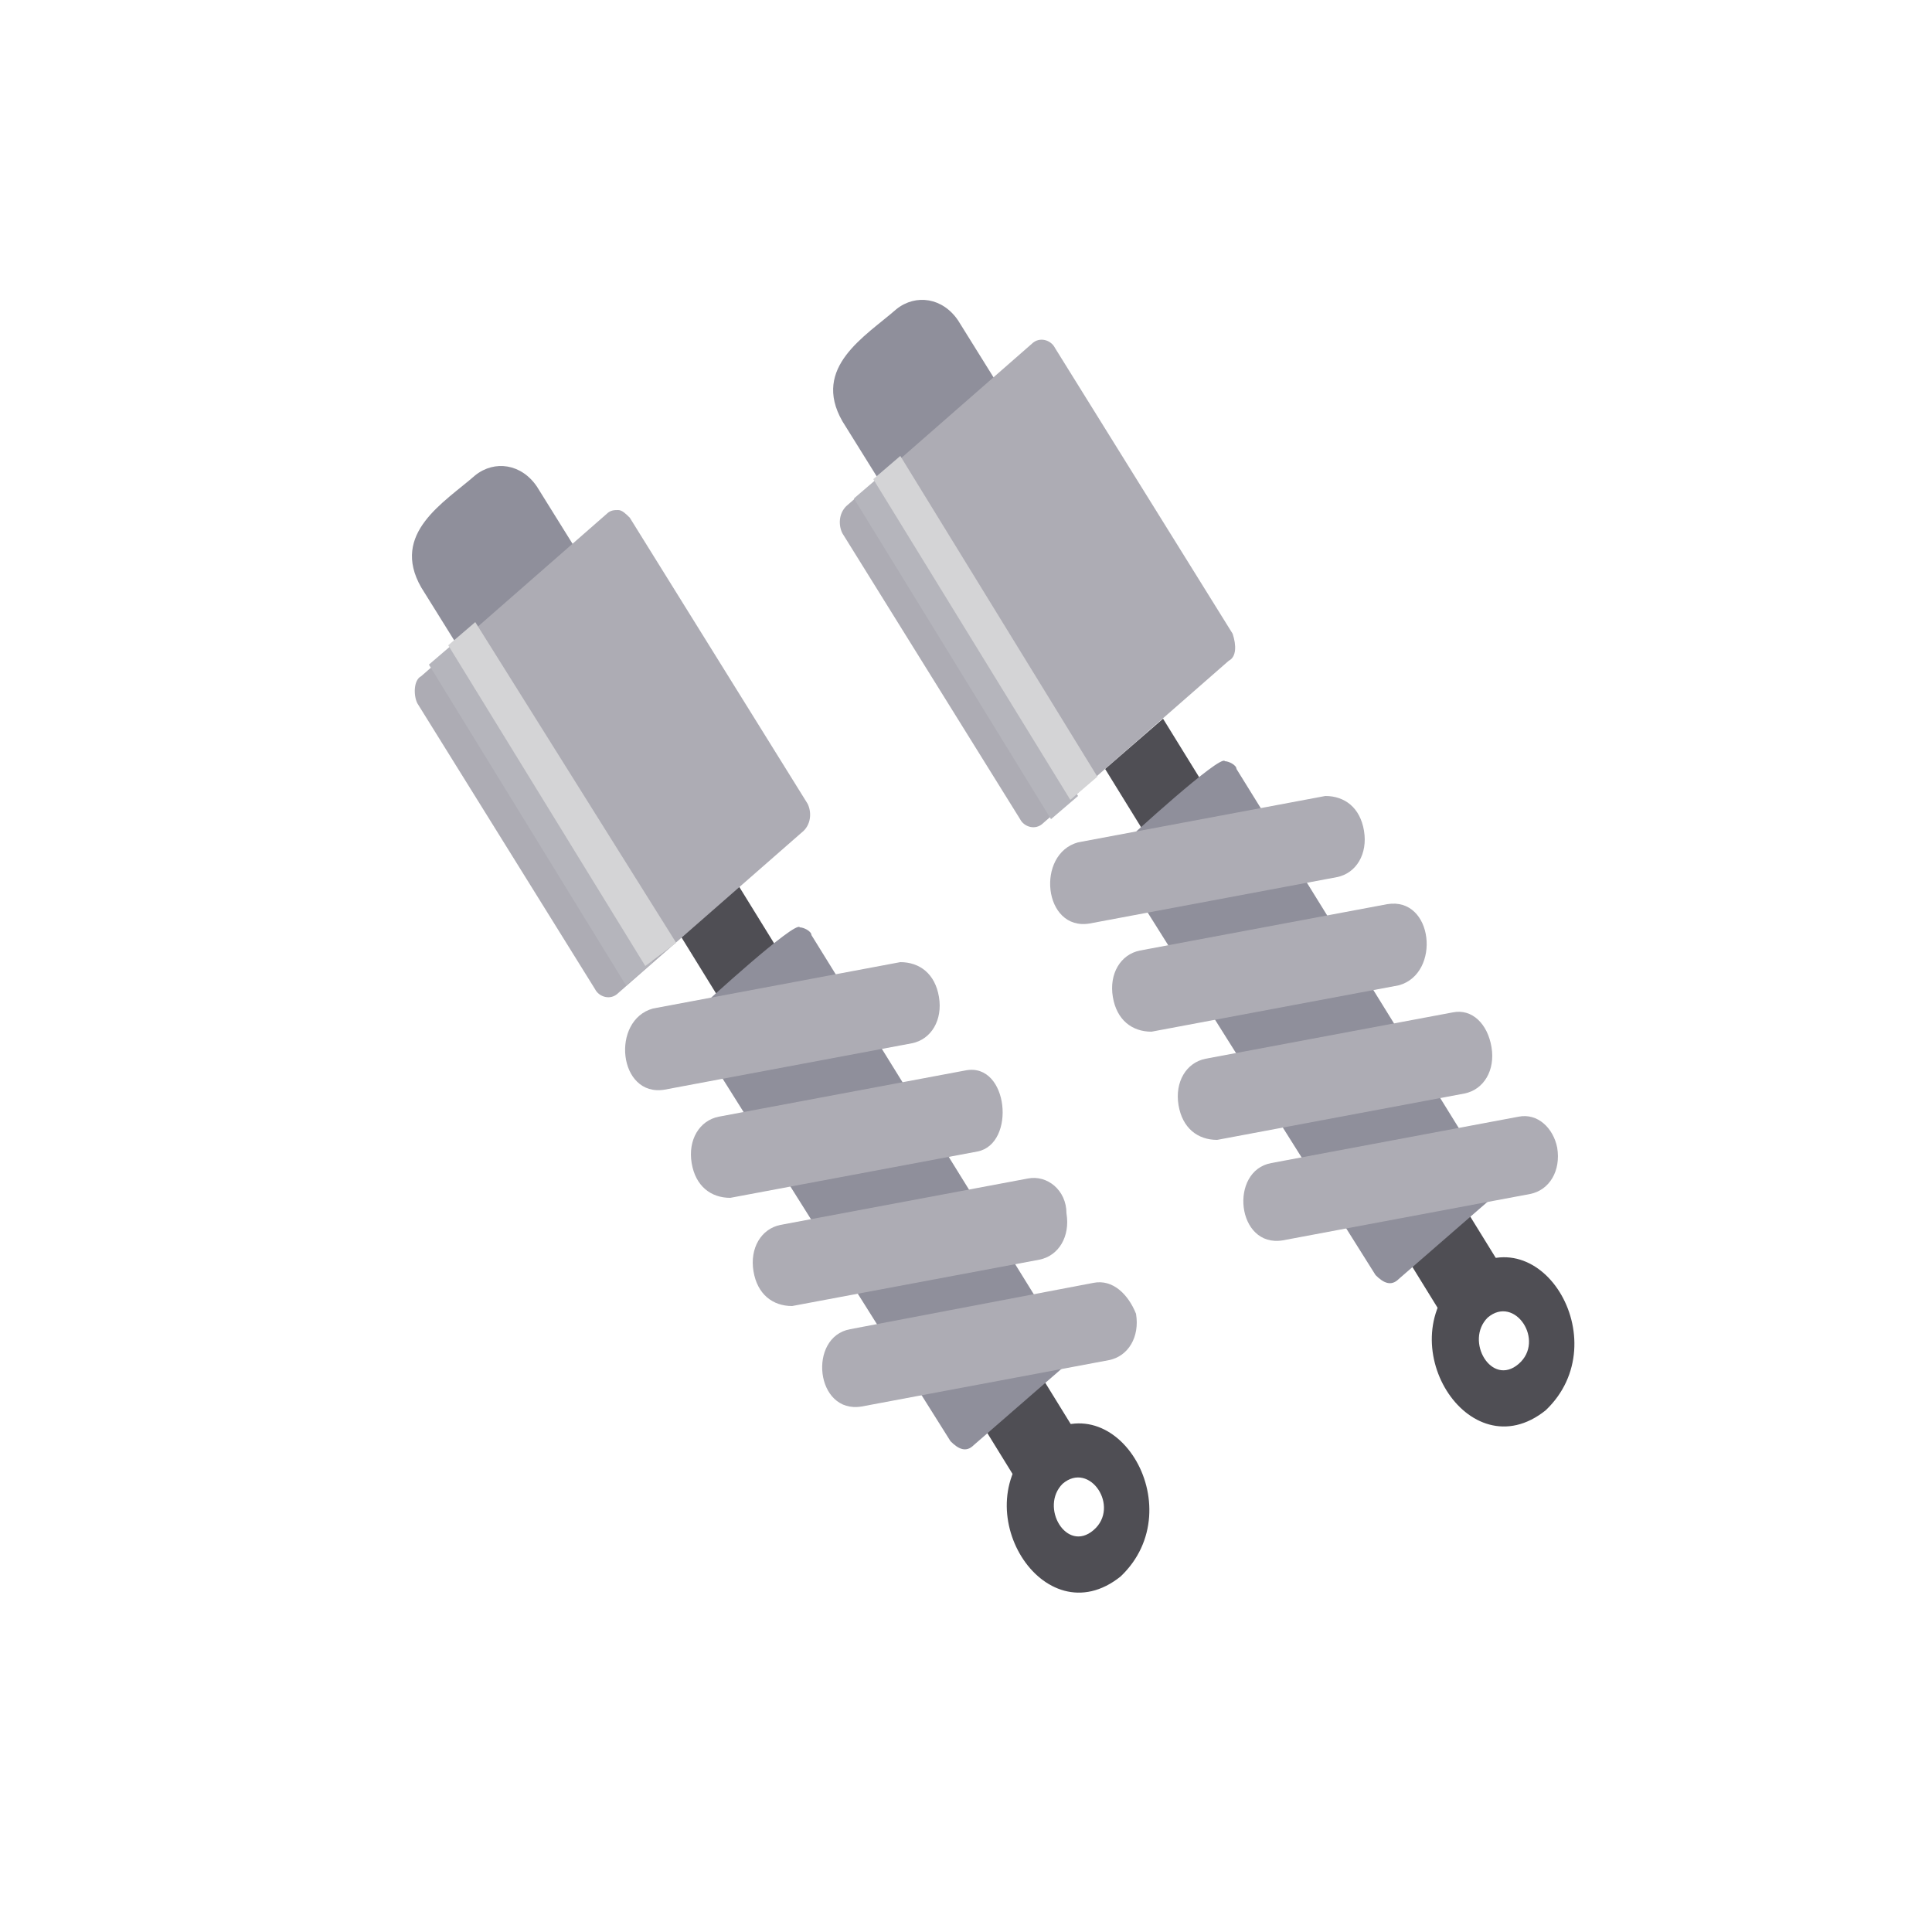 <?xml version="1.0" encoding="utf-8"?>
<!-- Generator: Adobe Illustrator 25.0.0, SVG Export Plug-In . SVG Version: 6.00 Build 0)  -->
<svg version="1.1" id="Capa_1" xmlns="http://www.w3.org/2000/svg" xmlns:xlink="http://www.w3.org/1999/xlink" x="0px" y="0px"
	 viewBox="0 0 50 50" style="enable-background:new 0 0 50 50;" xml:space="preserve">
<style type="text/css">
	.st0{clip-path:url(#SVGID_2_);}
	.st1{fill:#4F4E54;}
	.st2{fill:#8F8F9B;}
	.st3{fill:#ADACB4;}
	.st4{fill:#B5B5BC;}
	.st5{fill:#D4D4D6;}
</style>
<g>
	<defs>
		<rect id="SVGID_1_" width="50" height="50"/>
	</defs>
	<clipPath id="SVGID_2_">
		<use xlink:href="#SVGID_1_"  style="overflow:visible;"/>
	</clipPath>
	<g class="st0">
		<g>
			<polygon class="st1" points="27.8,37 26.3,38.3 17.6,24.2 19.1,22.9 			"/>
			<path class="st2" d="M27.5,35.4l-2.3,2c-0.2,0.2-0.4,0.1-0.6-0.1L18,26.8c-0.1-0.2-0.1-0.5,0.1-0.7c0.1-0.1,2.5-2.3,2.6-2.1
				c0.1,0,0.3,0.1,0.3,0.2l6.5,10.5C27.7,34.9,27.6,35.2,27.5,35.4z"/>
			<path class="st2" d="M17.2,17.9l-3,2.6l-3.3-5.3c-0.8-1.4,0.6-2.2,1.4-2.9c0.5-0.4,1.2-0.3,1.6,0.3L17.2,17.9z"/>
			<path class="st1" d="M26.8,37.3C24.9,39,27,42.4,29,40.8C30.9,39,28.8,35.6,26.8,37.3z M28.3,39.6c-0.7,0.6-1.4-0.6-0.8-1.2
				C28.2,37.8,29,39,28.3,39.6z"/>
			<path class="st3" d="M20.8,21.5L16,25.7c-0.2,0.2-0.5,0.1-0.6-0.1l-4.6-7.4c-0.1-0.2-0.1-0.6,0.1-0.7l4.8-4.2
				c0.1-0.1,0.2-0.1,0.3-0.1c0.1,0,0.2,0.1,0.3,0.2l4.6,7.4C21,21,21,21.3,20.8,21.5z"/>
			<polygon class="st4" points="16.9,24.9 16.2,25.5 11.1,17.2 11.8,16.6 			"/>
			<polygon class="st5" points="17.5,24.4 16.7,25 11.6,16.7 12.3,16.1 			"/>
			<g>
				<path class="st3" d="M17.2,28.2l6.4-1.2c0.5-0.1,0.8-0.6,0.7-1.2c-0.1-0.6-0.5-0.9-1-0.9l-6.4,1.2C15.8,26.4,16,28.4,17.2,28.2z
					"/>
				<path class="st3" d="M25,27.7l-6.4,1.2c-0.5,0.1-0.8,0.6-0.7,1.2l0,0c0.1,0.6,0.5,0.9,1,0.9l6.4-1.2
					C26.3,29.6,26.1,27.5,25,27.7z"/>
				<path class="st3" d="M26.6,30.5l-6.4,1.2c-0.5,0.1-0.8,0.6-0.7,1.2l0,0c0.1,0.6,0.5,0.9,1,0.9l6.4-1.2c0.5-0.1,0.8-0.6,0.7-1.2
					l0,0C27.6,30.8,27.1,30.4,26.6,30.5z"/>
				<path class="st3" d="M28.3,33.2L22,34.4c-1.1,0.2-0.9,2.2,0.3,2c0,0,6.4-1.2,6.4-1.2c0.5-0.1,0.8-0.6,0.7-1.2
					C29.2,33.5,28.8,33.1,28.3,33.2z"/>
			</g>
		</g>
		<g>
			<polygon class="st1" points="38.8,32.7 37.3,34 28.6,19.9 30.1,18.6 			"/>
			<path class="st2" d="M38.5,31.1l-2.3,2c-0.2,0.2-0.4,0.1-0.6-0.1L29,22.5c-0.1-0.2-0.1-0.5,0.1-0.7c0.1-0.1,2.5-2.3,2.6-2.1
				c0.1,0,0.3,0.1,0.3,0.2l6.5,10.5C38.7,30.6,38.6,30.9,38.5,31.1z"/>
			<path class="st2" d="M28.1,13.6l-3,2.6l-3.3-5.3c-0.8-1.4,0.6-2.2,1.4-2.9c0.5-0.4,1.2-0.3,1.6,0.3L28.1,13.6z"/>
			<path class="st1" d="M37.8,33c-1.9,1.7,0.2,5.1,2.2,3.5C41.9,34.7,39.8,31.3,37.8,33z M39.3,35.3c-0.7,0.6-1.4-0.6-0.8-1.2
				C39.2,33.5,40,34.7,39.3,35.3z"/>
			<path class="st3" d="M31.9,16.4L27.3,9c-0.1-0.2-0.4-0.3-0.6-0.1l-4.8,4.2c-0.2,0.2-0.2,0.5-0.1,0.7l4.6,7.4
				c0.1,0.2,0.4,0.3,0.6,0.1l4.8-4.2C32,17,32,16.7,31.9,16.4z"/>
			<polygon class="st4" points="27.9,20.6 27.2,21.2 22.1,12.9 22.8,12.3 			"/>
			<polygon class="st5" points="28.4,20.1 27.7,20.7 22.6,12.4 23.3,11.8 			"/>
			<g>
				<path class="st3" d="M28.2,23.9l6.4-1.2c0.5-0.1,0.8-0.6,0.7-1.2c-0.1-0.6-0.5-0.9-1-0.9l-6.4,1.2C26.8,22.1,27,24.1,28.2,23.9z
					"/>
				<path class="st3" d="M35.9,23.4l-6.4,1.2c-0.5,0.1-0.8,0.6-0.7,1.2l0,0c0.1,0.6,0.5,0.9,1,0.9l6.4-1.2
					C37.3,25.2,37.1,23.2,35.9,23.4z"/>
				<path class="st3" d="M37.6,26.2l-6.4,1.2c-0.5,0.1-0.8,0.6-0.7,1.2l0,0c0.1,0.6,0.5,0.9,1,0.9l6.4-1.2c0.5-0.1,0.8-0.6,0.7-1.2
					l0,0C38.5,26.5,38.1,26.1,37.6,26.2z"/>
				<path class="st3" d="M39.3,28.9l-6.4,1.2c-1.1,0.2-0.9,2.2,0.3,2c0,0,6.4-1.2,6.4-1.2c0.5-0.1,0.8-0.6,0.7-1.2
					C40.2,29.2,39.8,28.8,39.3,28.9z"/>
			</g>
		</g>
	</g>
</g>
</svg>
